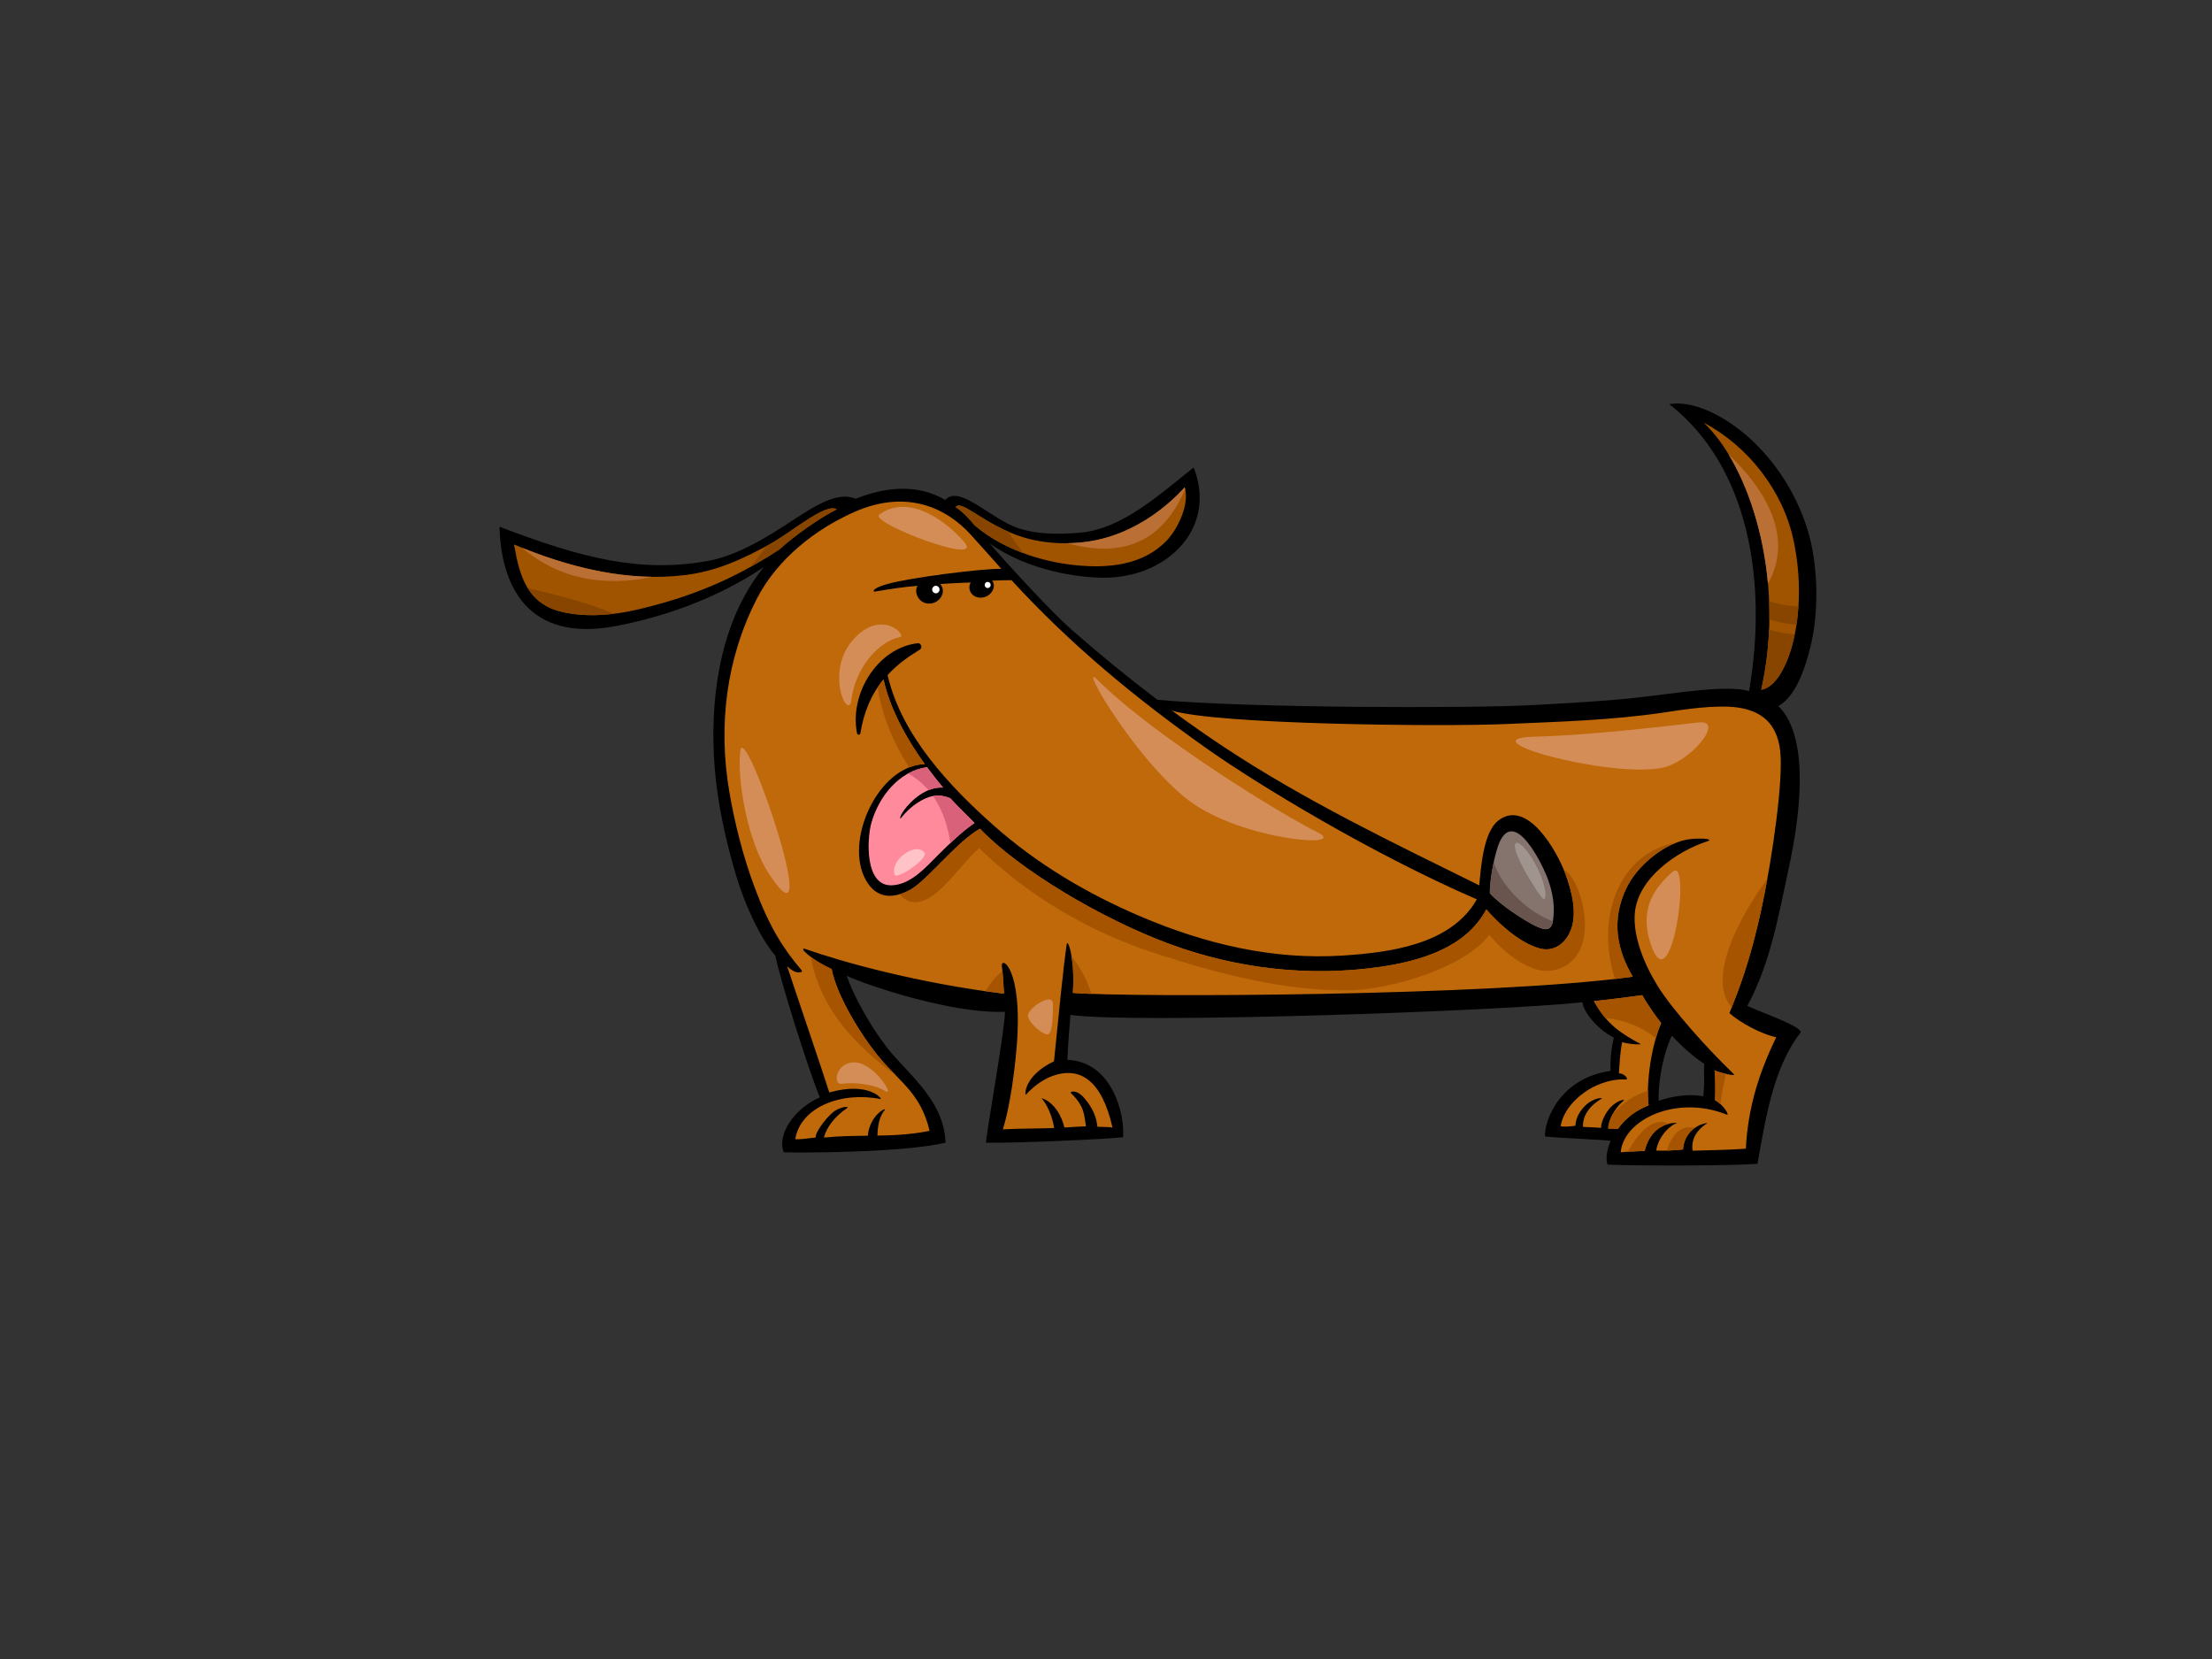 <?xml version="1.0" encoding="utf-8"?>
<!-- Generator: Adobe Illustrator 17.0.0, SVG Export Plug-In . SVG Version: 6.00 Build 0)  -->
<!DOCTYPE svg PUBLIC "-//W3C//DTD SVG 1.1//EN" "http://www.w3.org/Graphics/SVG/1.1/DTD/svg11.dtd">
<svg version="1.1" id="Layer_1" xmlns="http://www.w3.org/2000/svg" xmlns:xlink="http://www.w3.org/1999/xlink" x="0px" y="0px"
	 width="800px" height="600px" viewBox="0 0 800 600" enable-background="new 0 0 800 600" xml:space="preserve">
<rect x="0" y="0" width="800" height="600" fill="#333333" stroke="none"/>
<g>
	<path d="M654.87,233.504c3.075-12.557,2.678-29.655-1.178-42.055c-3.675-11.828-10.353-22.66-18.993-31.156
		c-7.305-7.184-20.097-15.852-30.988-14.132c28.754,22.468,35.659,64.041,28.87,103.79c-8.058-2.434-26.707,0.863-41.281,2.432
		c-12.06,1.303-24.214,1.894-36.316,2.586c-23.002,1.305-104.667,1.084-136.39-1.885c-10.638-8.043-20.974-16.498-31.015-25.328
		c-7.312-6.425-21.797-22.188-29.744-31.292c13.794,9.939,32.864,12.77,42.937,12.445c22.345-0.723,39.33-18.581,30.928-39.825
		c-12.517,9.896-25.961,22.288-41.133,23.578c-8.408,0.712-17.85,0.718-25.37-2.908c-9.201-4.432-18.734-14.084-23.327-8.946
		c-9.745-5.664-20.945-4.969-32.387-0.436c-6.212-2.491-13.35,1.622-22.358,7.537c-9.41,6.181-20.313,13.057-31.33,15.006
		c-23.804,4.211-44.579-0.672-75.158-12.428c0.552,20.981,9.919,42.095,42.214,35.914c18.4-3.52,37.119-10.392,53.413-21.317
		c-0.79,0.982-1.559,1.962-2.269,2.94c-14.07,19.51-17.363,45.907-15.535,69.419c1.029,13.255,4.074,26.888,7.884,39.587
		c2.955,9.835,8.342,21.876,14.075,28.614c1.29,7.157,11.943,41.47,16.108,51.214c-9.308,4.102-15.642,13.49-13.068,19.897
		c4.791,0.147,42.277,0.296,58.503-3.486c-0.417-14.124-11.762-23.444-19.14-31.948c-7.49-8.636-14.827-22.547-16.542-28.394
		c7.818,3.698,38.601,13.828,57.156,12.987c0.261,4.91-6.634,43.345-6.852,47.354c10.425,0.236,43.26-1.271,49.57-1.958
		c0.776-8.275-3.981-27.432-20.126-27.993c0.268-6.166,0.635-10.494,1.129-16.264c22.409,3.254,154.362-1.277,185.171-4.572
		c0.3,3.369,5.178,9.652,11.339,12.8c-0.903,3.896-1.42,8.13-1.156,12.02c-18.216,2.527-24.029,17.858-23.738,23.729
		c2.512,0.378,19.907,1.114,23.782,1.547c-1.116,2.293-2.079,6.498-1.124,8.63c11.55,0.493,45.609,0.438,54.188-0.325
		c2.867-15.68,5.467-34.32,15.482-47.301c1.59-2.06-13.899-7.276-19.155-9.79c8.462-15.712,11.293-32.792,15.042-50.121
		c3.481-16.084,8.23-46.55-3.828-58.304C650.256,251.326,653.419,239.442,654.87,233.504z M616.348,391.053
		c0.011,1.822-0.212,3.63-0.338,5.437c-5.356-1.037-11.571,0.045-16.13,1.635c-0.181-8.795,2.143-18.016,4.757-23.599
		c3.607,3.93,7.556,7.454,11.76,10.281C616.182,386.86,616.333,388.928,616.348,391.053z"/>
	<path fill="#A15400" d="M616.087,152.816c16.007,8.466,28.652,24.428,32.539,42.45c5.885,27.313-2.33,52.857-11.656,54.202
		C646.171,208.225,632.43,167.947,616.087,152.816z"/>
	<path fill="#A15400" d="M370.086,194.326c8.224,2.523,17.958,2.768,26.339,1.033c13.374-2.765,24.596-10.927,32.031-19.089
		c1.856,5.626-2.202,14.802-6.631,19.366c-7.648,7.879-18.352,9.516-28.214,9.11c-14.073-0.57-29.963-5.26-41.077-14.712
		c-2.013-2.499-4.648-5.218-6.895-6.576C347.516,180.258,356.249,190.082,370.086,194.326z"/>
	<path fill="#A15400" d="M230.625,220.44c-8.806,2.051-18.165,2.91-27.05,0.933c-12.824-2.861-15.67-12.864-17.666-24.449
		c19.402,8.156,40.771,13.633,61.743,11.07c11.331-1.386,20.458-5.528,30.828-11.218c7.751-4.255,20.292-15.095,24.138-12.564
		c-5.96,2.937-15.788,9.867-20.721,14.491C265.336,209.594,249.278,216.098,230.625,220.44z"/>
	<path fill="#BA7035" d="M625.143,164.297c7.091,11.675,12.611,28.193,14.249,46.782
		C648.673,194.692,639.135,177.627,625.143,164.297z"/>
	<path fill="#BA7035" d="M419.27,190.917c4.224-3.989,7.144-8.793,9.355-13.988c-0.053-0.223-0.096-0.449-0.17-0.659
		c-7.435,8.162-18.657,16.324-32.031,19.089c-3.307,0.684-6.821,1.044-10.376,1.097C397.754,199.708,410.088,199.585,419.27,190.917
		z"/>
	<path fill="#BA7035" d="M235.81,208.62c-16.016-0.202-32.001-4.483-46.923-10.477C202.802,209.957,219.328,212.102,235.81,208.62z"
		/>
	<path fill="#874500" d="M639.813,217.515c0.081,2.149,0.123,4.319,0.091,6.51c3.197,1.05,6.517,1.696,9.824,1.889
		c0.315-2.089,0.544-4.276,0.689-6.534C646.845,219.193,643.229,218.493,639.813,217.515z"/>
	<path fill="#874500" d="M639.807,227.69c-0.298,7.14-1.197,14.443-2.837,21.778c5.061-0.733,9.79-8.598,12.122-19.995
		C645.967,229.234,642.842,228.634,639.807,227.69z"/>
	<path fill="#874500" d="M364.686,192.303c-10.7-4.682-17.427-11.605-19.047-8.844c2.247,1.358,4.882,4.077,6.895,6.576
		c5.093,4.33,11.193,7.648,17.659,10.045C368.152,197.572,366.305,194.975,364.686,192.303z"/>
	<path fill="#874500" d="M190.834,212.652c2.567,4.187,6.449,7.318,12.741,8.721c6.033,1.343,12.277,1.358,18.424,0.599
		C212.123,217.752,201.642,215.26,190.834,212.652z"/>
	<path fill="#874500" d="M278.479,196.777c-0.488,0.268-0.959,0.512-1.443,0.774c-1.624,2.606-3.531,5.103-5.65,7.477
		c3.498-1.936,6.994-4.009,10.51-6.325c4.933-4.623,14.761-11.554,20.721-14.491C298.771,181.682,286.23,192.522,278.479,196.777z"
		/>
	<path fill="#BF690A" d="M581.643,408.185c-0.04-2.806,2.113-7.209,5.626-10.2c0.525-0.449-2.062-0.236-4.653,2.359
		c-1.416,1.418-3.507,4.738-3.594,7.573c-2.041-0.208-4.474-0.225-6.523-0.368c-0.145-4.27,2.576-7.747,6.795-10.255
		c0.633-0.38-3.008-0.355-6.007,2.61c-2.829,2.797-3.427,5.501-3.524,7.246c-1.968,0.229-4.087,0.521-5.356,0.128
		c1.356-7.563,8.589-12.536,11.677-14.09c4.908-2.459,8.893-2.959,12.058-2.774c0.774,0.047-0.104-2-2.644-2.276
		c0.232-3.008,0.4-7.824,1.212-11.271c1.601,0.742,7.348,1.095,6.549,0.67c-6.5-3.479-12.237-7.006-16.791-15.49
		c6.457-0.623,11.197-1.328,17.465-2.132c1.996,3.473,4.3,6.867,6.838,10.079c-4.438,10.608-5.318,24.488-4.527,29.767
		c-4.094,1.62-8.055,4.204-11.15,8.57C583.975,408.132,582.457,408.28,581.643,408.185z"/>
	<path fill="#BF690A" d="M637.235,327.809c3.815-17.981,7.764-45.758,6.61-56.149c-1.16-10.398-7.195-14.57-15.267-15.758
		c-8.075-1.186-20.283,0.812-27.126,1.828c-18.87,2.799-38.118,3.305-57.15,4.14c-22.568,0.986-103.928,0.195-120.471-4.882
		c6.092,4.483,12.281,8.836,18.589,13.016c29.451,19.531,61.119,34.652,92.587,50.204c0.538-6.183,1.447-19.155,6.801-23.378
		c10.415-8.23,21.3,10.927,24.356,19.229c2.323,6.308,4.706,15.172,1.352,21.648c-2.092,4.034-6.009,6.531-10.587,5.326
		c-7.548-1.983-15.54-9.645-19.384-14.149c-7.308,13.818-23.769,18.666-38.24,20.775c-25.633,3.726-51.796,0.754-76.135-8.19
		c-24.399-8.963-54.449-26.792-68.747-41.759c-8.332,4.566-19.274,18.97-25.436,22.207c-6.493,3.401-12.064,2.825-15.694-3.375
		c-8.322-14.237,4.341-41.721,21.152-42.195c-6.697-9.323-12.638-20.165-14.906-30.633c-4.401,5.269-7.223,12.088-8.355,19.454
		c-0.115,0.733-1.096,0.712-1.235,0.008c-2.813-14.324,7.424-30.835,21.926-32.55c1.246-0.151,1.856,1.656,0.816,2.296
		c-4.361,2.663-8.326,5.526-11.68,9.225c4.989,21.776,22.424,40.248,38.367,54.389c15.882,14.09,33.919,24.732,53.275,32.971
		c23.236,9.894,47.745,15.733,73.051,14.077c16.974-1.118,39.111-3.924,48.41-20.326c-38.314-16.594-79.376-41.674-96.952-54.036
		c-26.084-18.349-50.004-38.097-71.329-61.391c-2.406,0.006-4.999,0.057-7.063,0.161c1.877,2.123-0.4,6.068-3.919,6.158
		c-3.518,0.093-5.141-3.105-3.785-5.477c-2.838,0.047-9.833,0.436-11.033,0.542c2.412,2.689-0.024,6.95-3.764,7.076
		c-4.427,0.145-5.813-4.74-4.385-6.419c-5.743,0.436-9.431,1.11-15.588,2.087c-0.593,0.089-1.103-1.099,4.406-2.68
		c8.449-2.432,34.728-5.686,41.42-5.564c-2.568-2.899-7.467-8.426-10.976-12.271c-10.678-11.709-25.363-15.591-41.841-8.425
		c-14.183,6.168-28.096,17.072-35.434,31.245c-11.158,21.533-14.199,45.823-10.157,69.776c1.974,11.699,5.063,23.812,9.211,34.913
		c5.422,14.515,10.402,22.184,17.027,30.012c0.565,0.669-1.952,1.819-5.287-1.545c3.531,10.736,12.129,35.825,15.265,45.679
		c14.6-4.083,19.297,2.538,18.551,2.393c-14.172-2.825-28.941,2.852-30.872,14.515c1.61,0.117,4.221-0.215,7.378-0.616
		c-0.102-2.366,4.945-8.565,7.285-9.849c2.919-1.596,4.854-1.314,4.162-0.848c-4.641,3.139-7.629,7.201-8.452,10.74
		c5.233-0.568,10.554-0.619,15.882-0.684c0.7-7.839,7.357-10.678,6.037-9.167c-2.075,2.376-2.502,6.298-2.567,9.116
		c5.058-0.026,12.683-0.387,18.87-1.728c-3.199-13.248-10.005-16.97-17.697-25.973c-6.398-7.482-15.803-22.401-17.734-32.548
		c-7.832-3.549-12.288-8.221-9.458-7.222c12.936,4.578,40.624,12.33,71.792,16.147c-0.246-3.462-0.255-6.328-0.757-9.82
		c-0.582-4.053,7.62,0.213,5.373,28.635c-0.716,9.063-2.434,21.873-5.016,30.258c6.111-0.355,12.368-0.242,18.507-0.482
		c-0.495-4.049-2.608-8.711-4.453-10.664c-0.404-0.431,5.87,1.175,8.208,10.491c2.527-0.168,5.159-0.376,7.781-0.415
		c-0.672-4.508-0.627-7.379-5.446-12.066c-0.525-0.51,1.89-1.509,4.657,1.615c3.401,3.834,4.6,7.335,4.925,10.576
		c1.53,0.123,4.011-0.042,5.477,0.325c-3.937-17.414-11.765-21.491-20.182-19.189c-4.412,1.203-8.077,3.958-11.161,7.269
		c-0.417,0.451-0.907-6.778,10.17-12.086c1.473-14.674,3.497-35.232,4.602-42.331c0.364-2.344,3.103,5.573,2.215,17.61
		c20.048,1.656,151.616,1.245,202.496-5.866c-5.711-9.767-7.875-20.311-2.317-32.004c3.677-7.731,12.844-15.641,21.521-17.512
		c3.401-0.733,11.091-0.51,7.646,0.595c-10.445,3.358-25.06,13.083-26.107,26.012c-0.646,7.988,3.007,17.739,8.264,26.26
		c5.265,8.521,18.237,22.972,27.546,31.885c1.052,1.01-5.571-0.616-6.97-1.39c0.263,1.526,0.395,8.789,0.121,10.791
		c3.658,2.053,5.158,5.592,4.43,5.292c-18.222-7.382-37.445,1.666-38.493,13.591c2.495-0.321,5.741-0.325,8.683-0.487
		c2.602-11.042,12.226-10.264,11.663-10.094c-2.602,0.769-6.765,4.927-7.492,9.941c2.57,0.125,6.491-0.009,9.69-0.393
		c0.657-8.836,9.439-9.886,8.734-9.463c-2.166,1.314-6.075,4.536-5.275,9.911c6.449-0.144,14.834-0.397,19.255-0.733
		c0.805-14.934,4.619-27.002,10.976-40.316c-5.161-1.02-13.102-5.273-16.906-8.714C628.48,358.861,632.91,348.148,637.235,327.809z"
		/>
	<path fill="#A65400" d="M598.875,375.425c0.544-1.862,1.167-3.692,1.896-5.429c-2.538-3.212-4.842-6.606-6.838-10.079
		c-6.268,0.804-11.008,1.509-17.465,2.132c1.292,2.408,2.68,4.402,4.153,6.122C587.546,368.872,593.557,371.31,598.875,375.425z"/>
	<path fill="#A65400" d="M596.005,394.467c-4.997,1.511-9.246,4.449-12.644,8.289c-1.112,1.96-1.739,3.926-1.719,5.43
		c0.814,0.094,2.332-0.053,3.452,0.147c3.095-4.366,7.055-6.95,11.15-8.57C596.05,398.469,595.967,396.624,596.005,394.467z"/>
	<path fill="#A65400" d="M356.411,358.484c2.213,0.313,4.442,0.619,6.697,0.893c-0.204-2.905-0.263-5.405-0.567-8.183
		C360.041,353.239,358.005,355.717,356.411,358.484z"/>
	<path fill="#A65400" d="M537.545,328.883c-7.308,13.818-23.769,18.666-38.24,20.775c-25.633,3.726-51.796,0.754-76.135-8.19
		c-24.399-8.963-54.449-26.792-68.747-41.759c-8.332,4.566-19.274,18.97-25.436,22.207c-1.273,0.667-2.504,1.175-3.7,1.522
		c9.599,10.525,21.425-10.808,28.858-16.668c17.786,17.374,40.125,30.36,63.503,37.961c22.534,7.325,47.67,14.028,71.423,13.372
		c13.574-0.372,40.401-7.828,49.581-20.033c6.122,7.588,15.142,13.686,21.74,13.029c9.492-0.95,14.655-9.561,12.238-22.594
		c-1.307-7.057-4.185-12.526-7.076-13.996c0.229,0.55,0.432,1.069,0.61,1.549c2.323,6.308,4.706,15.172,1.352,21.648
		c-2.092,4.034-6.009,6.531-10.587,5.326C549.38,341.049,541.388,333.387,537.545,328.883z"/>
	<path fill="#A65400" d="M588.185,321.231c3.228-6.783,10.681-13.701,18.324-16.562c-21.061,3.669-29.627,27.438-22.426,49.282
		c0.01,0.036,0.002,0.062,0.01,0.095c2.245-0.263,4.408-0.529,6.41-0.81C584.791,343.468,582.627,332.925,588.185,321.231z"/>
	<path fill="#A65400" d="M588.674,416.538c1.97-0.115,4.123-0.155,6.153-0.27c1.59-6.747,5.8-9.074,8.71-9.826
		C597.829,403.626,592.432,409.885,588.674,416.538z"/>
	<path fill="#A65400" d="M639.172,317.858c-9.926,13.525-22.09,35.846-12.879,46.504c2.957-7.441,6.991-17.973,10.942-36.554
		C637.884,324.736,638.542,321.363,639.172,317.858z"/>
	<path fill="#A65400" d="M602.847,416.13c1.921-0.053,3.998-0.187,5.841-0.408c0.298-4,2.257-6.387,4.245-7.782
		C607.683,406.517,604.352,410.961,602.847,416.13z"/>
	<path fill="#A65400" d="M620.206,397.872c0.784,0.438,1.437,0.948,2.023,1.471c0.463-3.683,1.158-7.335,1.964-10.968
		c-1.632-0.378-3.447-0.929-4.107-1.294C620.348,388.607,620.48,395.87,620.206,397.872z"/>
	<path fill="#A65400" d="M317.421,248.592c1.594,10.466,5.718,20.097,11.391,28.951c1.805-0.712,3.688-1.142,5.632-1.195
		c-6.697-9.323-12.638-20.165-14.906-30.633C318.781,246.622,318.086,247.593,317.421,248.592z"/>
	<path fill="#A65400" d="M394.781,359.452c-1.624-4.872-3.951-9.448-7.252-13.616c0.533,3.188,0.878,7.794,0.476,13.265
		C389.596,359.231,391.888,359.348,394.781,359.452z"/>
	<path fill="#A65400" d="M293.169,346.027c3.671,19.267,16.23,32.042,30.937,43.007c-1.783-1.834-3.664-3.767-5.599-6.034
		c-6.398-7.482-15.803-22.401-17.734-32.548C297.587,349.009,294.975,347.383,293.169,346.027z"/>
	<path fill="#FF8A9C" d="M325.828,295.901c2.183-2.763,4.689-4.946,7.767-6.604c3.379-1.822,6.544-2.108,10.105-0.591
		c2.304,2.606,6.474,6.559,8.732,8.931c-4.657,3.231-8.989,7.433-12.987,11.418c-4.638,4.612-10.075,10.963-17.029,11.131
		c-9.733,0.234-8.871-16.751-7.308-22.437c2.66-9.652,10.095-18.936,20.15-20.283c1.862,2.532,3.819,4.984,5.801,7.384
		c-5.837-0.466-11.52,4.544-14.118,8.192C325.167,295.525,325.485,296.337,325.828,295.901z"/>
	<path fill="#D96179" d="M337.431,287.897c3.328,4.778,5.36,10.693,6.292,17.012c2.769-2.616,5.658-5.156,8.71-7.273
		c-2.259-2.372-6.428-6.325-8.732-8.931C341.511,287.772,339.467,287.529,337.431,287.897z"/>
	<path fill="#D96179" d="M335.796,285.782c1.681-0.697,3.465-1.073,5.265-0.933c-1.983-2.4-3.939-4.852-5.801-7.384
		c-2.451,0.329-4.744,1.131-6.85,2.294C331.294,281.306,333.745,283.355,335.796,285.782z"/>
	<path fill="#85736E" d="M538.833,323.069c-0.104-5.739,2.051-15.242,3.456-18.4c5.605-12.64,15.69,8.16,17.544,13.321
		c1.779,4.946,2.708,10.241,1.741,15.459c-0.706,3.826-3.751,2.633-6.272,1.42C551.331,332.953,542.67,327.365,538.833,323.069z"/>
	<path fill="#6A554E" d="M540.226,311.811c-0.816,3.766-1.45,8.085-1.394,11.257c3.837,4.296,12.498,9.884,16.47,11.801
		c2.521,1.213,5.565,2.406,6.272-1.42c0.013-0.081,0.021-0.164,0.034-0.249C552.622,329.916,543.142,320.878,540.226,311.811z"/>
	<path fill="#FFFFFF" d="M358.29,211.505c0.036,0.608-0.425,1.129-1.022,1.167c-0.599,0.032-1.107-0.434-1.141-1.048
		c-0.034-0.61,0.423-1.133,1.02-1.169C357.748,210.421,358.258,210.892,358.29,211.505z"/>
	<path fill="#FFFFFF" d="M339.792,213.148c0.04,0.75-0.525,1.39-1.258,1.431c-0.733,0.04-1.358-0.535-1.397-1.284
		c-0.042-0.75,0.519-1.392,1.254-1.435C339.12,211.817,339.75,212.397,339.792,213.148z"/>
	<path fill="#FFC2C7" d="M323.555,316.359c0.718,1.97,12.585-5.998,10.764-8.081C330.888,304.355,321.708,311.296,323.555,316.359z"
		/>
	<path fill="#A0948E" d="M547.956,305.267c0.617-1.89,4.802,1.891,8.249,9.072c3.445,7.188,3.076,11.471,1.97,10.84
		C557.064,324.547,546.81,308.786,547.956,305.267z"/>
	<path fill="#D48D57" d="M396.874,245.84c20.604,20.577,66.838,48.878,79.396,55.048c12.561,6.175-27.13,3.091-46.23-11.316
		C410.945,275.165,389.496,238.466,396.874,245.84z"/>
	<path fill="#D48D57" d="M307.933,253.043c1.385-11.337,9.626-21.006,17.59-22.638c2.512-0.516-6.489-10.296-16.583,0.514
		C297.885,242.754,306.928,261.273,307.933,253.043z"/>
	<path fill="#D48D57" d="M317.984,186.158c9.548-7.203,22.613,0.514,30.65,9.777C356.675,205.194,314.252,188.97,317.984,186.158z"
		/>
	<path fill="#D48D57" d="M267.735,271.563c-1.178,9.24,2.138,32.155,10.551,44.763C298.887,347.194,269.241,259.728,267.735,271.563
		z"/>
	<path fill="#D48D57" d="M304.415,391.955c3.981-0.582,11.559,0.002,15.578,2.572c4.021,2.57-3.52-9.775-10.553-10.289
		C302.406,383.723,300.898,392.471,304.415,391.955z"/>
	<path fill="#D48D57" d="M380.797,363.144c0,3.088-0.004,9.777-1.509,10.802c-1.507,1.031-7.539-4.115-7.539-6.689
		C371.749,364.689,380.797,358.512,380.797,363.144z"/>
	<path fill="#D48D57" d="M604.911,315.294c-7.63,6.699-11.686,14.281-8.041,25.729C604.409,364.689,611.946,309.124,604.911,315.294
		z"/>
	<path fill="#D48D57" d="M555.164,266.417c21.104-0.514,49.747-4.115,59.295-5.144c9.545-1.029-3.089,14.538-13.571,16.466
		C581.295,281.34,529.501,267.044,555.164,266.417z"/>
</g>
</svg>

